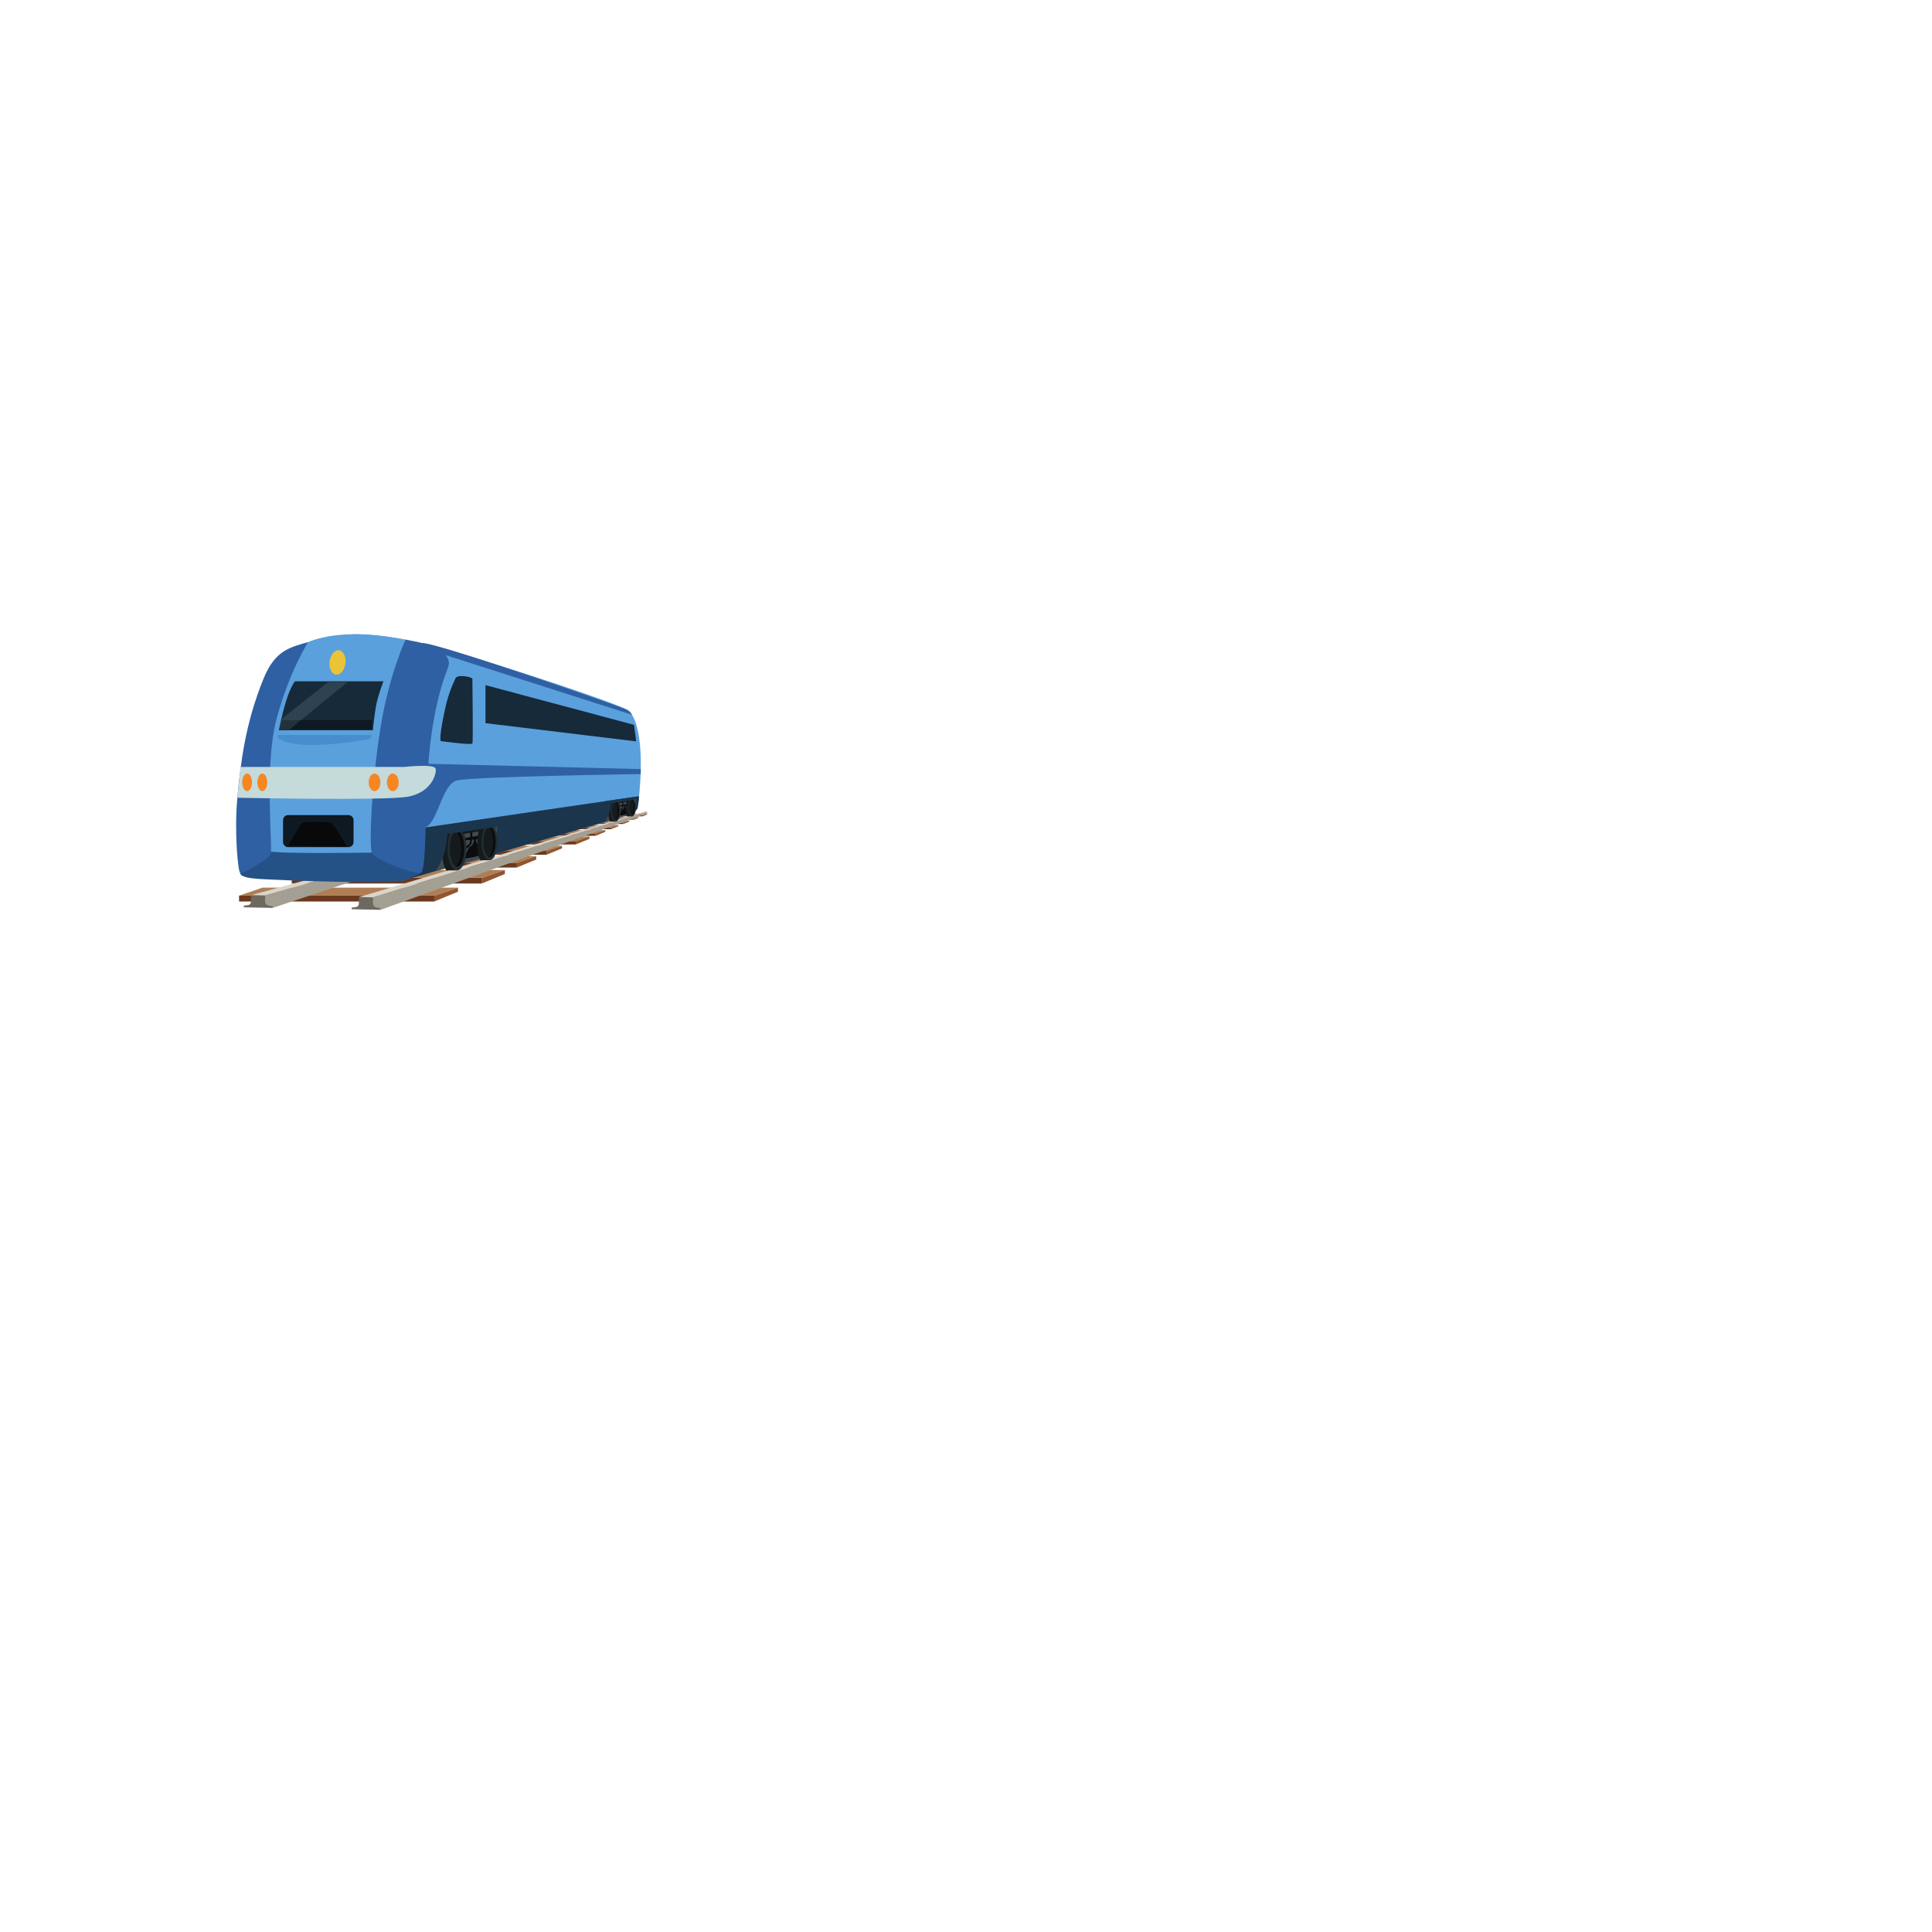 <svg xmlns="http://www.w3.org/2000/svg" xmlns:xlink="http://www.w3.org/1999/xlink" width="500" zoomAndPan="magnify" viewBox="0 0 375 375" height="500" preserveAspectRatio="xMidYMid meet" version="1.0"><defs><clipPath id="6f81b2342c"><path d="M 117 157 L 125.652 157 L 125.652 159 L 117 159 Z M 117 157 " clip-rule="nonzero"/></clipPath><clipPath id="e9f69dd21d"><path d="M 124 157 L 125.652 157 L 125.652 159 L 124 159 Z M 124 157 " clip-rule="nonzero"/></clipPath><clipPath id="ad8f6095f7"><path d="M 47 173 L 54 173 L 54 176.598 L 47 176.598 Z M 47 173 " clip-rule="nonzero"/></clipPath><clipPath id="3331db8f6f"><path d="M 51 158 L 105 158 L 105 176.598 L 51 176.598 Z M 51 158 " clip-rule="nonzero"/></clipPath><clipPath id="bcc4e451cb"><path d="M 68 173 L 75 173 L 75 176.598 L 68 176.598 Z M 68 173 " clip-rule="nonzero"/></clipPath><clipPath id="71fdd54bfb"><path d="M 69 157 L 125.652 157 L 125.652 175 L 69 175 Z M 69 157 " clip-rule="nonzero"/></clipPath><clipPath id="268acad7b8"><path d="M 72 157 L 125.652 157 L 125.652 176.598 L 72 176.598 Z M 72 157 " clip-rule="nonzero"/></clipPath><clipPath id="02758333c4"><path d="M 45.402 124 L 60 124 L 60 170 L 45.402 170 Z M 45.402 124 " clip-rule="nonzero"/></clipPath></defs><path fill="#6c391e" d="M 84.355 173.84 L 46.402 173.84 L 46.402 174.98 L 84.289 174.98 L 84.355 173.84 " fill-opacity="1" fill-rule="nonzero"/><path fill="#b07e55" d="M 88.895 172.289 L 50.941 172.289 L 46.402 173.84 L 84.355 173.84 L 88.895 172.289 " fill-opacity="1" fill-rule="nonzero"/><path fill="#915631" d="M 88.895 172.289 L 88.895 173.082 L 84.289 174.98 C 84.289 174.98 84.195 173.895 84.355 173.84 C 84.52 173.785 88.895 172.289 88.895 172.289 " fill-opacity="1" fill-rule="nonzero"/><path fill="#6c391e" d="M 93.574 170.383 L 56.625 170.383 L 56.625 171.492 L 93.508 171.492 L 93.574 170.383 " fill-opacity="1" fill-rule="nonzero"/><path fill="#b07e55" d="M 97.996 168.871 L 61.043 168.871 L 56.625 170.383 L 93.574 170.383 L 97.996 168.871 " fill-opacity="1" fill-rule="nonzero"/><path fill="#915631" d="M 97.996 168.871 L 97.996 169.645 L 93.508 171.492 C 93.508 171.492 93.418 170.438 93.574 170.383 C 93.73 170.328 97.996 168.871 97.996 168.871 " fill-opacity="1" fill-rule="nonzero"/><path fill="#6c391e" d="M 100.371 167.457 L 69.355 167.457 L 69.355 168.387 L 100.316 168.387 L 100.371 167.457 " fill-opacity="1" fill-rule="nonzero"/><path fill="#b07e55" d="M 104.078 166.188 L 73.066 166.188 L 69.355 167.457 L 100.371 167.457 L 104.078 166.188 " fill-opacity="1" fill-rule="nonzero"/><path fill="#915631" d="M 104.078 166.188 L 104.078 166.836 L 100.316 168.387 C 100.316 168.387 100.238 167.5 100.371 167.457 C 100.5 167.41 104.078 166.188 104.078 166.188 " fill-opacity="1" fill-rule="nonzero"/><path fill="#6c391e" d="M 106.129 165.164 L 81.379 165.164 L 81.379 165.906 L 106.082 165.906 L 106.129 165.164 " fill-opacity="1" fill-rule="nonzero"/><path fill="#b07e55" d="M 109.086 164.152 L 84.34 164.152 L 81.379 165.164 L 106.129 165.164 L 109.086 164.152 " fill-opacity="1" fill-rule="nonzero"/><path fill="#915631" d="M 109.086 164.152 L 109.086 164.668 L 106.082 165.906 C 106.082 165.906 106.023 165.199 106.129 165.164 C 106.234 165.125 109.086 164.152 109.086 164.152 " fill-opacity="1" fill-rule="nonzero"/><path fill="#6c391e" d="M 111.805 163.254 L 89.953 163.254 L 89.953 163.91 L 111.766 163.91 L 111.805 163.254 " fill-opacity="1" fill-rule="nonzero"/><path fill="#b07e55" d="M 114.418 162.359 L 92.566 162.359 L 89.953 163.254 L 111.805 163.254 L 114.418 162.359 " fill-opacity="1" fill-rule="nonzero"/><path fill="#915631" d="M 114.418 162.359 L 114.418 162.816 L 111.766 163.91 C 111.766 163.91 111.711 163.285 111.805 163.254 C 111.898 163.219 114.418 162.359 114.418 162.359 " fill-opacity="1" fill-rule="nonzero"/><path fill="#6c391e" d="M 115.625 161.762 L 100.074 161.762 L 100.074 162.23 L 115.598 162.23 L 115.625 161.762 " fill-opacity="1" fill-rule="nonzero"/><path fill="#b07e55" d="M 117.484 161.125 L 101.934 161.125 L 100.074 161.762 L 115.625 161.762 L 117.484 161.125 " fill-opacity="1" fill-rule="nonzero"/><path fill="#915631" d="M 117.484 161.125 L 117.484 161.449 L 115.598 162.23 C 115.598 162.23 115.559 161.785 115.625 161.762 C 115.691 161.738 117.484 161.125 117.484 161.125 " fill-opacity="1" fill-rule="nonzero"/><path fill="#6c391e" d="M 118.633 160.602 L 107.086 160.602 L 107.086 160.949 L 118.613 160.949 L 118.633 160.602 " fill-opacity="1" fill-rule="nonzero"/><path fill="#b07e55" d="M 120.016 160.133 L 108.469 160.133 L 107.086 160.602 L 118.633 160.602 L 120.016 160.133 " fill-opacity="1" fill-rule="nonzero"/><path fill="#915631" d="M 120.016 160.133 L 120.016 160.375 L 118.613 160.949 C 118.613 160.949 118.586 160.621 118.633 160.602 C 118.684 160.586 120.016 160.133 120.016 160.133 " fill-opacity="1" fill-rule="nonzero"/><path fill="#6c391e" d="M 121.02 159.645 L 111.379 159.645 L 111.379 159.938 L 121.004 159.938 L 121.02 159.645 " fill-opacity="1" fill-rule="nonzero"/><path fill="#b07e55" d="M 122.172 159.25 L 112.535 159.25 L 111.379 159.645 L 121.02 159.645 L 122.172 159.25 " fill-opacity="1" fill-rule="nonzero"/><path fill="#915631" d="M 122.172 159.25 L 122.172 159.453 L 121.004 159.938 C 121.004 159.938 120.977 159.66 121.02 159.645 C 121.059 159.633 122.172 159.25 122.172 159.25 " fill-opacity="1" fill-rule="nonzero"/><path fill="#6c391e" d="M 123.062 158.891 L 115.844 158.891 L 115.844 159.105 L 123.047 159.105 L 123.062 158.891 " fill-opacity="1" fill-rule="nonzero"/><path fill="#b07e55" d="M 123.926 158.594 L 116.707 158.594 L 115.844 158.891 L 123.062 158.891 L 123.926 158.594 " fill-opacity="1" fill-rule="nonzero"/><path fill="#915631" d="M 123.926 158.594 L 123.926 158.746 L 123.047 159.105 C 123.047 159.105 123.031 158.902 123.062 158.891 C 123.094 158.879 123.926 158.594 123.926 158.594 " fill-opacity="1" fill-rule="nonzero"/><path fill="#6c391e" d="M 124.762 158.234 L 117.543 158.234 L 117.543 158.449 L 124.746 158.449 L 124.762 158.234 " fill-opacity="1" fill-rule="nonzero"/><g clip-path="url(#6f81b2342c)"><path fill="#b07e55" d="M 125.621 157.938 L 118.406 157.938 L 117.543 158.234 L 124.758 158.234 L 125.621 157.938 " fill-opacity="1" fill-rule="nonzero"/></g><g clip-path="url(#e9f69dd21d)"><path fill="#915631" d="M 125.621 157.938 L 125.621 158.09 L 124.746 158.449 C 124.746 158.449 124.73 158.246 124.758 158.234 C 124.789 158.223 125.621 157.938 125.621 157.938 " fill-opacity="1" fill-rule="nonzero"/></g><g clip-path="url(#ad8f6095f7)"><path fill="#6e6960" d="M 48.742 173.746 L 48.723 174.777 C 48.723 174.777 48.801 175.574 48.18 175.676 C 47.582 175.773 47.324 175.781 47.324 175.781 L 47.32 176.109 L 52.938 176.223 L 52.945 175.895 L 53.094 173.559 L 51.48 173.262 L 48.742 173.746 " fill-opacity="1" fill-rule="nonzero"/></g><path fill="#d9d5ca" d="M 104.203 158.57 L 48.742 173.746 L 51.469 173.801 L 104.66 158.578 L 104.203 158.57 " fill-opacity="1" fill-rule="nonzero"/><g clip-path="url(#3331db8f6f)"><path fill="#a49f93" d="M 51.469 173.801 L 51.445 175.004 C 51.445 175.004 51.484 175.535 51.938 175.695 C 52.387 175.855 52.945 175.895 52.945 175.895 L 52.938 176.223 L 104.652 158.922 L 104.66 158.578 L 51.469 173.801 " fill-opacity="1" fill-rule="nonzero"/></g><g clip-path="url(#bcc4e451cb)"><path fill="#6e6960" d="M 69.688 174.121 L 69.664 175.152 C 69.664 175.152 69.746 175.949 69.125 176.051 C 68.523 176.148 68.27 176.152 68.27 176.152 L 68.262 176.48 L 73.879 176.598 L 73.887 176.266 L 74.035 173.934 L 72.422 173.633 L 69.688 174.121 " fill-opacity="1" fill-rule="nonzero"/></g><g clip-path="url(#71fdd54bfb)"><path fill="#d9d5ca" d="M 125.145 157.512 L 69.688 174.121 L 72.414 174.176 L 125.605 157.52 L 125.145 157.512 " fill-opacity="1" fill-rule="nonzero"/></g><g clip-path="url(#268acad7b8)"><path fill="#a49f93" d="M 72.414 174.176 L 72.387 175.379 C 72.387 175.379 72.43 175.91 72.879 176.07 C 73.332 176.23 73.887 176.266 73.887 176.266 L 73.879 176.598 L 125.598 157.863 L 125.605 157.52 L 72.414 174.176 " fill-opacity="1" fill-rule="nonzero"/></g><path fill="#5aa0dd" d="M 68.262 123.113 C 68.262 123.113 74.812 122.598 87.297 126.234 C 99.777 129.875 120.117 136.641 121.879 137.863 C 123.641 139.082 125.184 144.656 123.926 155.652 C 123.254 156.691 117.418 159.543 117.418 159.543 L 84.551 169.07 L 78.055 170.938 L 68.262 123.113 " fill-opacity="1" fill-rule="nonzero"/><path fill="#1b354d" d="M 81.379 160.777 L 124.043 154.547 C 124.043 154.547 123.988 155.586 123.801 156.691 C 123.609 157.797 121.691 157.938 121.691 157.938 L 117.418 159.543 L 79.152 170.645 L 79.746 166.57 L 81.379 160.777 " fill-opacity="1" fill-rule="nonzero"/><path fill="#404c52" d="M 84.551 169.07 C 84.551 169.07 85.574 167.871 86.285 165.16 C 86.996 162.453 86.855 161.75 86.855 161.75 L 96.508 160.492 C 96.508 160.492 96.496 161.289 96.328 162.832 C 96.164 164.379 94.023 166.527 94.023 166.527 L 84.551 169.07 " fill-opacity="1" fill-rule="nonzero"/><path fill="#0b0c0d" d="M 91.684 160.625 C 91.684 160.625 91.734 163.188 91.496 163.773 C 91.258 164.352 90.102 165.066 90.102 165.066 C 90.102 165.066 89.992 164.602 90.047 164.566 C 90.105 164.531 91.129 163.926 91.223 163.488 C 91.32 163.047 91.262 161.176 91.262 161.176 L 91.684 160.625 " fill-opacity="1" fill-rule="nonzero"/><path fill="#0b0c0d" d="M 93.254 162.156 C 93.219 162.156 89.855 162.707 89.855 162.707 L 90.109 163.129 L 93.148 162.844 L 93.254 162.156 " fill-opacity="1" fill-rule="nonzero"/><path fill="#0b0c0d" d="M 91.035 164.496 L 90.25 166.086 L 90.25 166.645 C 90.25 166.645 93.039 166.289 93.09 165.898 C 93.137 165.504 93.078 163.961 93.039 163.926 C 93.004 163.891 92.578 163.887 92.496 163.582 C 92.41 163.273 92.387 162.773 92.387 162.773 L 92.102 162.715 C 92.102 162.715 91.828 163.797 91.688 163.996 C 91.543 164.199 91.035 164.496 91.035 164.496 " fill-opacity="1" fill-rule="nonzero"/><path fill="#151a1c" d="M 88.652 168.938 L 86.992 168.938 L 86.715 169.023 C 86.715 169.023 85.73 168.191 85.875 164.859 C 86.016 161.527 86.844 160.812 86.844 160.812 L 88.422 161.438 L 88.652 168.938 " fill-opacity="1" fill-rule="nonzero"/><path fill="#242d31" d="M 90.559 164.715 C 90.559 167.047 89.727 168.938 88.703 168.938 C 87.676 168.938 86.844 167.047 86.844 164.715 C 86.844 162.383 87.676 160.492 88.703 160.492 C 89.727 160.492 90.559 162.383 90.559 164.715 " fill-opacity="1" fill-rule="nonzero"/><path fill="#0b0c0d" d="M 88.703 161.207 C 88.586 161.207 88.477 161.242 88.371 161.305 C 88.984 161.68 89.445 163.062 89.445 164.715 C 89.445 166.367 88.984 167.754 88.371 168.125 C 88.477 168.191 88.586 168.227 88.703 168.227 C 89.48 168.227 90.109 166.656 90.109 164.715 C 90.109 162.777 89.48 161.207 88.703 161.207 " fill-opacity="1" fill-rule="nonzero"/><path fill="#151a1c" d="M 89.445 164.715 C 89.445 163.062 88.984 161.68 88.371 161.305 C 87.754 161.68 87.297 163.062 87.297 164.715 C 87.297 166.367 87.754 167.754 88.371 168.125 C 88.984 167.754 89.445 166.367 89.445 164.715 " fill-opacity="1" fill-rule="nonzero"/><path fill="#151a1c" d="M 94.98 166.969 L 93.578 166.969 L 93.344 167.039 C 93.344 167.039 92.52 166.336 92.641 163.531 C 92.758 160.723 93.457 160.121 93.457 160.121 L 94.785 160.648 L 94.98 166.969 " fill-opacity="1" fill-rule="nonzero"/><path fill="#242d31" d="M 96.586 163.41 C 96.586 165.375 95.883 166.969 95.02 166.969 C 94.156 166.969 93.457 165.375 93.457 163.41 C 93.457 161.445 94.156 159.852 95.02 159.852 C 95.883 159.852 96.586 161.445 96.586 163.41 " fill-opacity="1" fill-rule="nonzero"/><path fill="#0b0c0d" d="M 95.02 160.453 C 94.926 160.453 94.832 160.48 94.742 160.535 C 95.262 160.852 95.645 162.02 95.645 163.41 C 95.645 164.801 95.262 165.969 94.742 166.285 C 94.832 166.34 94.926 166.367 95.02 166.367 C 95.676 166.367 96.207 165.043 96.207 163.41 C 96.207 161.777 95.676 160.453 95.02 160.453 " fill-opacity="1" fill-rule="nonzero"/><path fill="#151a1c" d="M 95.645 163.41 C 95.645 162.02 95.262 160.852 94.742 160.535 C 94.223 160.852 93.836 162.02 93.836 163.41 C 93.836 164.801 94.223 165.969 94.742 166.285 C 95.262 165.969 95.645 164.801 95.645 163.41 " fill-opacity="1" fill-rule="nonzero"/><path fill="#151a1c" d="M 89.938 161.863 C 89.988 161.863 93.254 161.305 93.254 161.305 L 93.457 160.812 L 89.629 161.387 L 89.938 161.863 " fill-opacity="1" fill-rule="nonzero"/><path fill="#1b354d" d="M 96.508 160.492 L 86.844 161.863 C 86.844 161.863 86.641 165.055 85.902 166.496 C 85.16 167.941 83.742 163.855 83.816 163.855 C 83.887 163.855 85.215 160.91 85.383 160.812 C 85.547 160.719 90.25 159.637 90.25 159.637 L 98.109 159.125 L 96.508 160.492 " fill-opacity="1" fill-rule="nonzero"/><path fill="#404c52" d="M 117.418 159.543 C 117.418 159.543 117.93 158.922 118.285 157.566 C 118.645 156.211 118.57 155.859 118.57 155.859 L 123.367 154.996 C 123.367 154.996 123.398 155.629 123.316 156.402 C 123.234 157.176 122.52 158.02 122.52 158.02 L 117.418 159.543 " fill-opacity="1" fill-rule="nonzero"/><path fill="#0b0c0d" d="M 120.988 155.297 C 120.988 155.297 121.016 156.582 120.898 156.871 C 120.777 157.164 120.199 157.52 120.199 157.52 C 120.199 157.52 120.145 157.289 120.172 157.27 C 120.199 157.254 120.711 156.949 120.762 156.73 C 120.809 156.508 120.781 155.574 120.781 155.574 L 120.988 155.297 " fill-opacity="1" fill-rule="nonzero"/><path fill="#0b0c0d" d="M 121.777 156.062 C 121.758 156.062 120.074 156.34 120.074 156.34 L 120.203 156.551 L 121.723 156.406 L 121.777 156.062 " fill-opacity="1" fill-rule="nonzero"/><path fill="#0b0c0d" d="M 120.664 157.234 L 120.273 158.031 L 120.273 158.312 C 120.273 158.312 121.668 158.133 121.691 157.938 C 121.719 157.742 121.688 156.969 121.668 156.949 C 121.652 156.93 121.438 156.93 121.395 156.777 C 121.355 156.621 121.344 156.371 121.344 156.371 L 121.199 156.344 C 121.199 156.344 121.062 156.883 120.992 156.984 C 120.922 157.086 120.664 157.234 120.664 157.234 " fill-opacity="1" fill-rule="nonzero"/><path fill="#151a1c" d="M 119.473 159.461 L 118.641 159.461 L 118.5 159.5 C 118.5 159.5 118.012 159.086 118.082 157.414 C 118.152 155.746 118.566 155.391 118.566 155.391 L 119.355 155.703 L 119.473 159.461 " fill-opacity="1" fill-rule="nonzero"/><path fill="#242d31" d="M 120.426 157.344 C 120.426 158.512 120.012 159.461 119.496 159.461 C 118.984 159.461 118.566 158.512 118.566 157.344 C 118.566 156.176 118.984 155.23 119.496 155.23 C 120.012 155.23 120.426 156.176 120.426 157.344 " fill-opacity="1" fill-rule="nonzero"/><path fill="#0b0c0d" d="M 119.496 155.586 C 119.441 155.586 119.383 155.605 119.332 155.637 C 119.641 155.824 119.867 156.516 119.867 157.344 C 119.867 158.172 119.641 158.867 119.332 159.051 C 119.383 159.086 119.441 159.102 119.496 159.102 C 119.887 159.102 120.203 158.316 120.203 157.344 C 120.203 156.375 119.887 155.586 119.496 155.586 " fill-opacity="1" fill-rule="nonzero"/><path fill="#151a1c" d="M 119.867 157.344 C 119.867 156.516 119.641 155.824 119.332 155.637 C 119.023 155.824 118.793 156.516 118.793 157.344 C 118.793 158.172 119.023 158.867 119.332 159.051 C 119.641 158.867 119.867 158.172 119.867 157.344 " fill-opacity="1" fill-rule="nonzero"/><path fill="#151a1c" d="M 122.641 158.473 L 121.938 158.473 L 121.82 158.508 C 121.82 158.508 121.41 158.156 121.469 156.75 C 121.527 155.344 121.879 155.043 121.879 155.043 L 122.543 155.309 L 122.641 158.473 " fill-opacity="1" fill-rule="nonzero"/><path fill="#242d31" d="M 123.445 156.691 C 123.445 157.676 123.094 158.473 122.66 158.473 C 122.227 158.473 121.879 157.676 121.879 156.691 C 121.879 155.707 122.227 154.91 122.66 154.91 C 123.094 154.91 123.445 155.707 123.445 156.691 " fill-opacity="1" fill-rule="nonzero"/><path fill="#0b0c0d" d="M 122.66 155.211 C 122.613 155.211 122.566 155.227 122.52 155.25 C 122.781 155.41 122.973 155.992 122.973 156.691 C 122.973 157.387 122.781 157.973 122.52 158.129 C 122.566 158.156 122.613 158.172 122.66 158.172 C 122.988 158.172 123.254 157.508 123.254 156.691 C 123.254 155.871 122.988 155.211 122.66 155.211 " fill-opacity="1" fill-rule="nonzero"/><path fill="#151a1c" d="M 122.973 156.691 C 122.973 155.992 122.781 155.41 122.52 155.25 C 122.262 155.41 122.07 155.992 122.07 156.691 C 122.07 157.387 122.262 157.973 122.52 158.129 C 122.781 157.973 122.973 157.387 122.973 156.691 " fill-opacity="1" fill-rule="nonzero"/><path fill="#151a1c" d="M 120.113 155.918 C 120.141 155.918 121.777 155.637 121.777 155.637 L 121.879 155.391 L 119.961 155.68 L 120.113 155.918 " fill-opacity="1" fill-rule="nonzero"/><path fill="#1b354d" d="M 123.445 155.074 L 118.566 155.918 C 118.566 155.918 118.465 157.512 118.094 158.234 C 117.723 158.957 117.016 156.914 117.051 156.914 C 117.086 156.914 117.336 155.59 117.418 155.543 C 117.504 155.492 120.395 155.078 120.395 155.078 L 123.777 154.586 L 123.445 155.074 " fill-opacity="1" fill-rule="nonzero"/><path fill="#5aa0dd" d="M 59.836 124.609 C 59.836 124.609 63.348 123.004 69.141 123.121 C 74.938 123.234 78.727 124.258 78.727 124.258 L 75.332 152.609 C 75.332 152.609 50.578 151.02 50.805 150.68 C 51.031 150.336 53.305 132.941 53.305 132.941 L 59.836 124.609 " fill-opacity="1" fill-rule="nonzero"/><path fill="#5aa0dd" d="M 51.301 154.121 L 51.301 167.156 L 75.332 167.156 L 74.434 153.16 L 51.301 154.121 " fill-opacity="1" fill-rule="nonzero"/><path fill="#245286" d="M 46.656 169.48 C 46.656 169.48 46.301 170.34 50.141 170.594 C 53.977 170.844 75.996 171.703 78.574 170.844 C 81.148 169.984 81.566 169.48 81.566 169.48 L 78.422 166.852 L 72.172 165.488 C 72.172 165.488 54.027 165.793 51.855 165.188 C 49.684 164.578 46.656 169.48 46.656 169.48 " fill-opacity="1" fill-rule="nonzero"/><path fill="#2f60a4" d="M 78.727 124.148 C 78.727 124.148 75.469 130.953 73.801 141.59 C 72.133 152.223 71.605 164.012 72.172 165.488 C 72.742 166.969 80.051 169.531 81.566 169.48 C 83.082 169.43 82.211 153.211 83.727 142.676 C 85.238 132.141 87.312 129.664 87.133 128.578 C 86.578 125.215 81.605 124.832 78.727 124.148 " fill-opacity="1" fill-rule="nonzero"/><g clip-path="url(#02758333c4)"><path fill="#2f60a4" d="M 59.836 124.609 C 59.836 124.609 56.148 130.27 53.676 139.566 C 51.199 148.863 53.02 164.629 52.512 165.793 C 52.008 166.953 47.109 169.48 46.656 169.48 C 46.199 169.48 45.441 161.422 46.074 154.84 C 46.707 148.258 47.512 140.691 51.148 131.734 C 53.418 126.152 56.301 125.672 59.836 124.609 " fill-opacity="1" fill-rule="nonzero"/></g><path fill="#162a39" d="M 57.262 132.238 L 74.434 132.238 C 74.434 132.238 73.32 135.02 72.941 137.27 C 72.562 139.516 72.387 141.738 72.387 141.738 L 54.129 141.738 C 54.129 141.738 54.582 139.262 55.469 136.281 C 56.352 133.301 57.262 132.238 57.262 132.238 " fill-opacity="1" fill-rule="nonzero"/><path fill="#0e1921" d="M 54.836 139.793 L 72.285 139.793 L 72.082 141.59 L 54.406 141.59 L 54.836 139.793 " fill-opacity="1" fill-rule="nonzero"/><path fill="#ebc337" d="M 67.047 128.773 C 66.879 130.082 66.059 131.055 65.211 130.945 C 64.363 130.836 63.812 129.688 63.98 128.379 C 64.145 127.074 64.969 126.102 65.816 126.207 C 66.66 126.316 67.211 127.465 67.047 128.773 " fill-opacity="1" fill-rule="nonzero"/><path fill="#0e1921" d="M 54.938 163.441 L 54.938 159.199 C 54.938 158.652 55.379 158.211 55.922 158.211 L 67.641 158.211 C 68.184 158.211 68.625 158.652 68.625 159.199 L 68.625 163.441 C 68.625 163.988 68.184 164.43 67.641 164.43 L 55.922 164.43 C 55.379 164.43 54.938 163.988 54.938 163.441 " fill-opacity="1" fill-rule="nonzero"/><path fill="#08090a" d="M 55.949 164.098 C 55.949 164.098 58.473 159.703 58.75 159.629 C 59.027 159.551 63.727 159.426 64.305 159.754 C 64.887 160.082 67.336 164.301 67.336 164.301 C 67.336 164.301 56.047 164.277 55.949 164.098 " fill-opacity="1" fill-rule="nonzero"/><path fill="#2e4352" d="M 56.199 141.59 L 54.293 141.59 C 54.293 141.59 54.559 139.922 54.863 139.391 L 63.699 132.391 L 67.438 132.391 L 58.391 139.793 L 54.836 139.793 L 54.406 141.59 L 56.199 141.59 " fill-opacity="1" fill-rule="nonzero"/><path fill="#23323a" d="M 56.199 141.59 L 54.406 141.59 L 54.836 139.793 L 58.391 139.793 L 56.199 141.59 " fill-opacity="1" fill-rule="nonzero"/><path fill="#478ece" d="M 53.953 142.648 L 72.16 142.648 L 71.953 143.355 C 71.953 143.355 67.414 144.395 61.477 144.594 C 55.543 144.797 53.852 143.203 53.852 143.203 L 53.953 142.648 " fill-opacity="1" fill-rule="nonzero"/><path fill="#2f60a4" d="M 86.551 127.176 L 122.66 138.73 C 122.66 138.73 122.465 138.199 121.746 137.781 C 121.023 137.359 84.098 124.465 81.98 124.836 C 79.859 125.203 86.551 127.176 86.551 127.176 " fill-opacity="1" fill-rule="nonzero"/><path fill="#162a39" d="M 88.371 131.777 C 88.371 131.777 87.172 134.047 86.453 137.305 C 85.73 140.566 85.203 143.824 85.617 143.863 C 86.035 143.902 91.52 144.656 91.688 144.305 C 91.855 143.953 91.688 132.188 91.688 131.777 C 91.688 131.367 88.52 130.773 88.371 131.777 " fill-opacity="1" fill-rule="nonzero"/><path fill="#162a39" d="M 94.23 132.984 L 123.059 140.691 L 123.484 143.902 L 94.23 140.363 L 94.23 132.984 " fill-opacity="1" fill-rule="nonzero"/><path fill="#2f60a4" d="M 82.133 148.223 L 124.383 149.281 L 124.348 150.246 C 124.348 150.246 91.711 150.723 88.703 151.48 C 85.695 152.238 84.984 159.914 82.434 160.625 C 79.887 161.332 82.133 148.223 82.133 148.223 " fill-opacity="1" fill-rule="nonzero"/><path fill="#c5dadb" d="M 46.707 148.863 L 78.473 148.863 C 78.473 148.863 84.332 148.207 84.559 149.191 C 84.785 150.18 83.727 153.855 79.105 154.648 C 74.484 155.445 46.074 154.84 46.074 154.84 L 46.707 148.863 " fill-opacity="1" fill-rule="nonzero"/><path fill="#f68622" d="M 73.84 151.855 C 73.84 152.797 73.328 153.562 72.695 153.562 C 72.066 153.562 71.555 152.797 71.555 151.855 C 71.555 150.914 72.066 150.148 72.695 150.148 C 73.328 150.148 73.84 150.914 73.84 151.855 " fill-opacity="1" fill-rule="nonzero"/><path fill="#f68622" d="M 77.383 151.855 C 77.383 152.797 76.871 153.562 76.242 153.562 C 75.609 153.562 75.098 152.797 75.098 151.855 C 75.098 150.914 75.609 150.148 76.242 150.148 C 76.871 150.148 77.383 150.914 77.383 151.855 " fill-opacity="1" fill-rule="nonzero"/><path fill="#f68622" d="M 48.91 151.855 C 48.91 152.797 48.484 153.562 47.961 153.562 C 47.434 153.562 47.008 152.797 47.008 151.855 C 47.008 150.914 47.434 150.148 47.961 150.148 C 48.484 150.148 48.91 150.914 48.91 151.855 " fill-opacity="1" fill-rule="nonzero"/><path fill="#f68622" d="M 51.871 151.855 C 51.871 152.797 51.441 153.562 50.918 153.562 C 50.391 153.562 49.965 152.797 49.965 151.855 C 49.965 150.914 50.391 150.148 50.918 150.148 C 51.441 150.148 51.871 150.914 51.871 151.855 " fill-opacity="1" fill-rule="nonzero"/></svg>